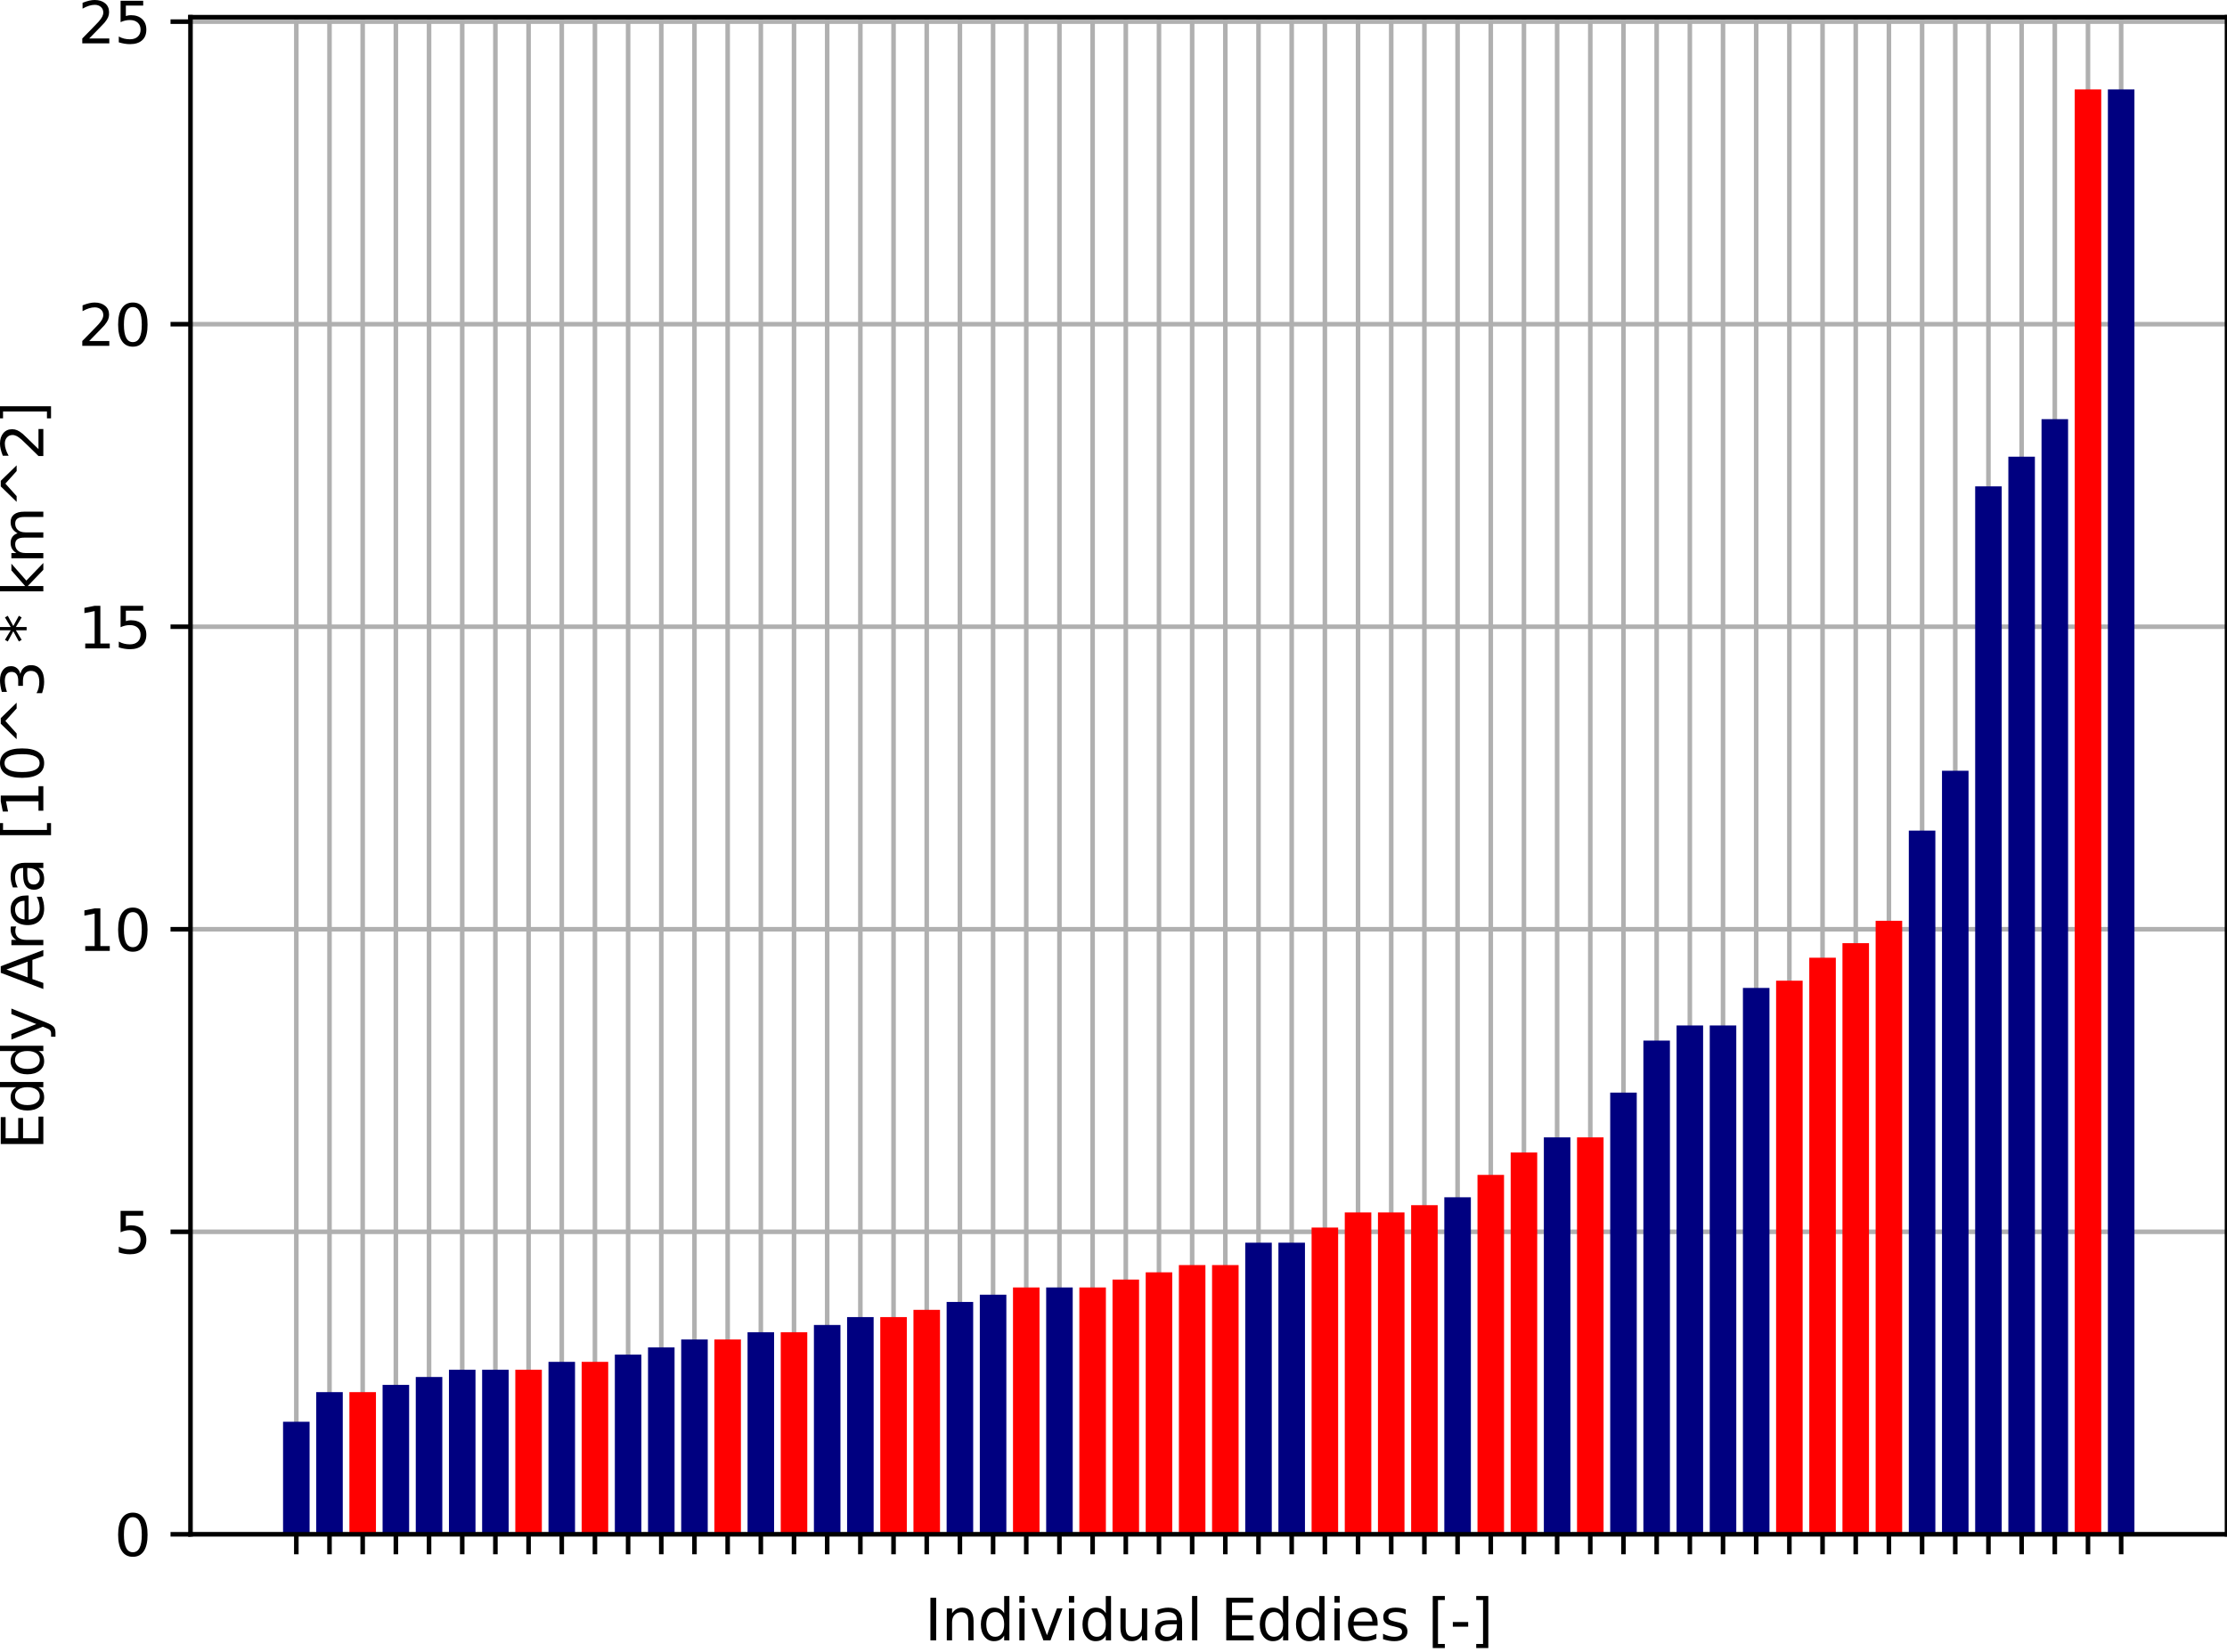 <?xml version="1.0" encoding="utf-8" standalone="no"?>
<!DOCTYPE svg PUBLIC "-//W3C//DTD SVG 1.1//EN"
  "http://www.w3.org/Graphics/SVG/1.1/DTD/svg11.dtd">
<svg xmlns:xlink="http://www.w3.org/1999/xlink" width="390.523pt" height="289.804pt" viewBox="0 0 390.523 289.804" xmlns="http://www.w3.org/2000/svg" version="1.1">
 <defs>
  <style type="text/css">*{stroke-linejoin: round; stroke-linecap: butt}</style>
 </defs>
 <g id="figure_1">
  <g id="patch_1">
   <path d="M 0 289.804 
L 390.523 289.804 
L 390.523 -0 
L 0 -0 
z
" style="fill: #ffffff"/>
  </g>
  <g id="axes_1">
   <g id="patch_2">
    <path d="M 33.403 269.126 
L 390.523 269.126 
L 390.523 3.014 
L 33.403 3.014 
z
" style="fill: #ffffff"/>
   </g>
   <g id="matplotlib.axis_1">
    <g id="xtick_1">
     <g id="line2d_1">
      <path d="M 51.963 269.126 
L 51.963 3.014 
" clip-path="url(#pcaeb1712da)" style="fill: none; stroke: #b0b0b0; stroke-width: 0.8; stroke-linecap: square"/>
     </g>
     <g id="line2d_2">
      <defs>
       <path id="m40a98b0d12" d="M 0 0 
L 0 3.5 
" style="stroke: #000000; stroke-width: 0.8"/>
      </defs>
      <g>
       <use xlink:href="#m40a98b0d12" x="51.963" y="269.126" style="stroke: #000000; stroke-width: 0.8"/>
      </g>
     </g>
    </g>
    <g id="xtick_2">
     <g id="line2d_3">
      <path d="M 57.781 269.126 
L 57.781 3.014 
" clip-path="url(#pcaeb1712da)" style="fill: none; stroke: #b0b0b0; stroke-width: 0.8; stroke-linecap: square"/>
     </g>
     <g id="line2d_4">
      <g>
       <use xlink:href="#m40a98b0d12" x="57.781" y="269.126" style="stroke: #000000; stroke-width: 0.8"/>
      </g>
     </g>
    </g>
    <g id="xtick_3">
     <g id="line2d_5">
      <path d="M 63.599 269.126 
L 63.599 3.014 
" clip-path="url(#pcaeb1712da)" style="fill: none; stroke: #b0b0b0; stroke-width: 0.8; stroke-linecap: square"/>
     </g>
     <g id="line2d_6">
      <g>
       <use xlink:href="#m40a98b0d12" x="63.599" y="269.126" style="stroke: #000000; stroke-width: 0.8"/>
      </g>
     </g>
    </g>
    <g id="xtick_4">
     <g id="line2d_7">
      <path d="M 69.418 269.126 
L 69.418 3.014 
" clip-path="url(#pcaeb1712da)" style="fill: none; stroke: #b0b0b0; stroke-width: 0.8; stroke-linecap: square"/>
     </g>
     <g id="line2d_8">
      <g>
       <use xlink:href="#m40a98b0d12" x="69.418" y="269.126" style="stroke: #000000; stroke-width: 0.8"/>
      </g>
     </g>
    </g>
    <g id="xtick_5">
     <g id="line2d_9">
      <path d="M 75.236 269.126 
L 75.236 3.014 
" clip-path="url(#pcaeb1712da)" style="fill: none; stroke: #b0b0b0; stroke-width: 0.8; stroke-linecap: square"/>
     </g>
     <g id="line2d_10">
      <g>
       <use xlink:href="#m40a98b0d12" x="75.236" y="269.126" style="stroke: #000000; stroke-width: 0.8"/>
      </g>
     </g>
    </g>
    <g id="xtick_6">
     <g id="line2d_11">
      <path d="M 81.054 269.126 
L 81.054 3.014 
" clip-path="url(#pcaeb1712da)" style="fill: none; stroke: #b0b0b0; stroke-width: 0.8; stroke-linecap: square"/>
     </g>
     <g id="line2d_12">
      <g>
       <use xlink:href="#m40a98b0d12" x="81.054" y="269.126" style="stroke: #000000; stroke-width: 0.8"/>
      </g>
     </g>
    </g>
    <g id="xtick_7">
     <g id="line2d_13">
      <path d="M 86.872 269.126 
L 86.872 3.014 
" clip-path="url(#pcaeb1712da)" style="fill: none; stroke: #b0b0b0; stroke-width: 0.8; stroke-linecap: square"/>
     </g>
     <g id="line2d_14">
      <g>
       <use xlink:href="#m40a98b0d12" x="86.872" y="269.126" style="stroke: #000000; stroke-width: 0.8"/>
      </g>
     </g>
    </g>
    <g id="xtick_8">
     <g id="line2d_15">
      <path d="M 92.69 269.126 
L 92.69 3.014 
" clip-path="url(#pcaeb1712da)" style="fill: none; stroke: #b0b0b0; stroke-width: 0.8; stroke-linecap: square"/>
     </g>
     <g id="line2d_16">
      <g>
       <use xlink:href="#m40a98b0d12" x="92.69" y="269.126" style="stroke: #000000; stroke-width: 0.8"/>
      </g>
     </g>
    </g>
    <g id="xtick_9">
     <g id="line2d_17">
      <path d="M 98.509 269.126 
L 98.509 3.014 
" clip-path="url(#pcaeb1712da)" style="fill: none; stroke: #b0b0b0; stroke-width: 0.8; stroke-linecap: square"/>
     </g>
     <g id="line2d_18">
      <g>
       <use xlink:href="#m40a98b0d12" x="98.509" y="269.126" style="stroke: #000000; stroke-width: 0.8"/>
      </g>
     </g>
    </g>
    <g id="xtick_10">
     <g id="line2d_19">
      <path d="M 104.327 269.126 
L 104.327 3.014 
" clip-path="url(#pcaeb1712da)" style="fill: none; stroke: #b0b0b0; stroke-width: 0.8; stroke-linecap: square"/>
     </g>
     <g id="line2d_20">
      <g>
       <use xlink:href="#m40a98b0d12" x="104.327" y="269.126" style="stroke: #000000; stroke-width: 0.8"/>
      </g>
     </g>
    </g>
    <g id="xtick_11">
     <g id="line2d_21">
      <path d="M 110.145 269.126 
L 110.145 3.014 
" clip-path="url(#pcaeb1712da)" style="fill: none; stroke: #b0b0b0; stroke-width: 0.8; stroke-linecap: square"/>
     </g>
     <g id="line2d_22">
      <g>
       <use xlink:href="#m40a98b0d12" x="110.145" y="269.126" style="stroke: #000000; stroke-width: 0.8"/>
      </g>
     </g>
    </g>
    <g id="xtick_12">
     <g id="line2d_23">
      <path d="M 115.963 269.126 
L 115.963 3.014 
" clip-path="url(#pcaeb1712da)" style="fill: none; stroke: #b0b0b0; stroke-width: 0.8; stroke-linecap: square"/>
     </g>
     <g id="line2d_24">
      <g>
       <use xlink:href="#m40a98b0d12" x="115.963" y="269.126" style="stroke: #000000; stroke-width: 0.8"/>
      </g>
     </g>
    </g>
    <g id="xtick_13">
     <g id="line2d_25">
      <path d="M 121.781 269.126 
L 121.781 3.014 
" clip-path="url(#pcaeb1712da)" style="fill: none; stroke: #b0b0b0; stroke-width: 0.8; stroke-linecap: square"/>
     </g>
     <g id="line2d_26">
      <g>
       <use xlink:href="#m40a98b0d12" x="121.781" y="269.126" style="stroke: #000000; stroke-width: 0.8"/>
      </g>
     </g>
    </g>
    <g id="xtick_14">
     <g id="line2d_27">
      <path d="M 127.599 269.126 
L 127.599 3.014 
" clip-path="url(#pcaeb1712da)" style="fill: none; stroke: #b0b0b0; stroke-width: 0.8; stroke-linecap: square"/>
     </g>
     <g id="line2d_28">
      <g>
       <use xlink:href="#m40a98b0d12" x="127.599" y="269.126" style="stroke: #000000; stroke-width: 0.8"/>
      </g>
     </g>
    </g>
    <g id="xtick_15">
     <g id="line2d_29">
      <path d="M 133.418 269.126 
L 133.418 3.014 
" clip-path="url(#pcaeb1712da)" style="fill: none; stroke: #b0b0b0; stroke-width: 0.8; stroke-linecap: square"/>
     </g>
     <g id="line2d_30">
      <g>
       <use xlink:href="#m40a98b0d12" x="133.418" y="269.126" style="stroke: #000000; stroke-width: 0.8"/>
      </g>
     </g>
    </g>
    <g id="xtick_16">
     <g id="line2d_31">
      <path d="M 139.236 269.126 
L 139.236 3.014 
" clip-path="url(#pcaeb1712da)" style="fill: none; stroke: #b0b0b0; stroke-width: 0.8; stroke-linecap: square"/>
     </g>
     <g id="line2d_32">
      <g>
       <use xlink:href="#m40a98b0d12" x="139.236" y="269.126" style="stroke: #000000; stroke-width: 0.8"/>
      </g>
     </g>
    </g>
    <g id="xtick_17">
     <g id="line2d_33">
      <path d="M 145.054 269.126 
L 145.054 3.014 
" clip-path="url(#pcaeb1712da)" style="fill: none; stroke: #b0b0b0; stroke-width: 0.8; stroke-linecap: square"/>
     </g>
     <g id="line2d_34">
      <g>
       <use xlink:href="#m40a98b0d12" x="145.054" y="269.126" style="stroke: #000000; stroke-width: 0.8"/>
      </g>
     </g>
    </g>
    <g id="xtick_18">
     <g id="line2d_35">
      <path d="M 150.872 269.126 
L 150.872 3.014 
" clip-path="url(#pcaeb1712da)" style="fill: none; stroke: #b0b0b0; stroke-width: 0.8; stroke-linecap: square"/>
     </g>
     <g id="line2d_36">
      <g>
       <use xlink:href="#m40a98b0d12" x="150.872" y="269.126" style="stroke: #000000; stroke-width: 0.8"/>
      </g>
     </g>
    </g>
    <g id="xtick_19">
     <g id="line2d_37">
      <path d="M 156.69 269.126 
L 156.69 3.014 
" clip-path="url(#pcaeb1712da)" style="fill: none; stroke: #b0b0b0; stroke-width: 0.8; stroke-linecap: square"/>
     </g>
     <g id="line2d_38">
      <g>
       <use xlink:href="#m40a98b0d12" x="156.69" y="269.126" style="stroke: #000000; stroke-width: 0.8"/>
      </g>
     </g>
    </g>
    <g id="xtick_20">
     <g id="line2d_39">
      <path d="M 162.509 269.126 
L 162.509 3.014 
" clip-path="url(#pcaeb1712da)" style="fill: none; stroke: #b0b0b0; stroke-width: 0.8; stroke-linecap: square"/>
     </g>
     <g id="line2d_40">
      <g>
       <use xlink:href="#m40a98b0d12" x="162.509" y="269.126" style="stroke: #000000; stroke-width: 0.8"/>
      </g>
     </g>
    </g>
    <g id="xtick_21">
     <g id="line2d_41">
      <path d="M 168.327 269.126 
L 168.327 3.014 
" clip-path="url(#pcaeb1712da)" style="fill: none; stroke: #b0b0b0; stroke-width: 0.8; stroke-linecap: square"/>
     </g>
     <g id="line2d_42">
      <g>
       <use xlink:href="#m40a98b0d12" x="168.327" y="269.126" style="stroke: #000000; stroke-width: 0.8"/>
      </g>
     </g>
    </g>
    <g id="xtick_22">
     <g id="line2d_43">
      <path d="M 174.145 269.126 
L 174.145 3.014 
" clip-path="url(#pcaeb1712da)" style="fill: none; stroke: #b0b0b0; stroke-width: 0.8; stroke-linecap: square"/>
     </g>
     <g id="line2d_44">
      <g>
       <use xlink:href="#m40a98b0d12" x="174.145" y="269.126" style="stroke: #000000; stroke-width: 0.8"/>
      </g>
     </g>
    </g>
    <g id="xtick_23">
     <g id="line2d_45">
      <path d="M 179.963 269.126 
L 179.963 3.014 
" clip-path="url(#pcaeb1712da)" style="fill: none; stroke: #b0b0b0; stroke-width: 0.8; stroke-linecap: square"/>
     </g>
     <g id="line2d_46">
      <g>
       <use xlink:href="#m40a98b0d12" x="179.963" y="269.126" style="stroke: #000000; stroke-width: 0.8"/>
      </g>
     </g>
    </g>
    <g id="xtick_24">
     <g id="line2d_47">
      <path d="M 185.781 269.126 
L 185.781 3.014 
" clip-path="url(#pcaeb1712da)" style="fill: none; stroke: #b0b0b0; stroke-width: 0.8; stroke-linecap: square"/>
     </g>
     <g id="line2d_48">
      <g>
       <use xlink:href="#m40a98b0d12" x="185.781" y="269.126" style="stroke: #000000; stroke-width: 0.8"/>
      </g>
     </g>
    </g>
    <g id="xtick_25">
     <g id="line2d_49">
      <path d="M 191.599 269.126 
L 191.599 3.014 
" clip-path="url(#pcaeb1712da)" style="fill: none; stroke: #b0b0b0; stroke-width: 0.8; stroke-linecap: square"/>
     </g>
     <g id="line2d_50">
      <g>
       <use xlink:href="#m40a98b0d12" x="191.599" y="269.126" style="stroke: #000000; stroke-width: 0.8"/>
      </g>
     </g>
    </g>
    <g id="xtick_26">
     <g id="line2d_51">
      <path d="M 197.418 269.126 
L 197.418 3.014 
" clip-path="url(#pcaeb1712da)" style="fill: none; stroke: #b0b0b0; stroke-width: 0.8; stroke-linecap: square"/>
     </g>
     <g id="line2d_52">
      <g>
       <use xlink:href="#m40a98b0d12" x="197.418" y="269.126" style="stroke: #000000; stroke-width: 0.8"/>
      </g>
     </g>
    </g>
    <g id="xtick_27">
     <g id="line2d_53">
      <path d="M 203.236 269.126 
L 203.236 3.014 
" clip-path="url(#pcaeb1712da)" style="fill: none; stroke: #b0b0b0; stroke-width: 0.8; stroke-linecap: square"/>
     </g>
     <g id="line2d_54">
      <g>
       <use xlink:href="#m40a98b0d12" x="203.236" y="269.126" style="stroke: #000000; stroke-width: 0.8"/>
      </g>
     </g>
    </g>
    <g id="xtick_28">
     <g id="line2d_55">
      <path d="M 209.054 269.126 
L 209.054 3.014 
" clip-path="url(#pcaeb1712da)" style="fill: none; stroke: #b0b0b0; stroke-width: 0.8; stroke-linecap: square"/>
     </g>
     <g id="line2d_56">
      <g>
       <use xlink:href="#m40a98b0d12" x="209.054" y="269.126" style="stroke: #000000; stroke-width: 0.8"/>
      </g>
     </g>
    </g>
    <g id="xtick_29">
     <g id="line2d_57">
      <path d="M 214.872 269.126 
L 214.872 3.014 
" clip-path="url(#pcaeb1712da)" style="fill: none; stroke: #b0b0b0; stroke-width: 0.8; stroke-linecap: square"/>
     </g>
     <g id="line2d_58">
      <g>
       <use xlink:href="#m40a98b0d12" x="214.872" y="269.126" style="stroke: #000000; stroke-width: 0.8"/>
      </g>
     </g>
    </g>
    <g id="xtick_30">
     <g id="line2d_59">
      <path d="M 220.69 269.126 
L 220.69 3.014 
" clip-path="url(#pcaeb1712da)" style="fill: none; stroke: #b0b0b0; stroke-width: 0.8; stroke-linecap: square"/>
     </g>
     <g id="line2d_60">
      <g>
       <use xlink:href="#m40a98b0d12" x="220.69" y="269.126" style="stroke: #000000; stroke-width: 0.8"/>
      </g>
     </g>
    </g>
    <g id="xtick_31">
     <g id="line2d_61">
      <path d="M 226.509 269.126 
L 226.509 3.014 
" clip-path="url(#pcaeb1712da)" style="fill: none; stroke: #b0b0b0; stroke-width: 0.8; stroke-linecap: square"/>
     </g>
     <g id="line2d_62">
      <g>
       <use xlink:href="#m40a98b0d12" x="226.509" y="269.126" style="stroke: #000000; stroke-width: 0.8"/>
      </g>
     </g>
    </g>
    <g id="xtick_32">
     <g id="line2d_63">
      <path d="M 232.327 269.126 
L 232.327 3.014 
" clip-path="url(#pcaeb1712da)" style="fill: none; stroke: #b0b0b0; stroke-width: 0.8; stroke-linecap: square"/>
     </g>
     <g id="line2d_64">
      <g>
       <use xlink:href="#m40a98b0d12" x="232.327" y="269.126" style="stroke: #000000; stroke-width: 0.8"/>
      </g>
     </g>
    </g>
    <g id="xtick_33">
     <g id="line2d_65">
      <path d="M 238.145 269.126 
L 238.145 3.014 
" clip-path="url(#pcaeb1712da)" style="fill: none; stroke: #b0b0b0; stroke-width: 0.8; stroke-linecap: square"/>
     </g>
     <g id="line2d_66">
      <g>
       <use xlink:href="#m40a98b0d12" x="238.145" y="269.126" style="stroke: #000000; stroke-width: 0.8"/>
      </g>
     </g>
    </g>
    <g id="xtick_34">
     <g id="line2d_67">
      <path d="M 243.963 269.126 
L 243.963 3.014 
" clip-path="url(#pcaeb1712da)" style="fill: none; stroke: #b0b0b0; stroke-width: 0.8; stroke-linecap: square"/>
     </g>
     <g id="line2d_68">
      <g>
       <use xlink:href="#m40a98b0d12" x="243.963" y="269.126" style="stroke: #000000; stroke-width: 0.8"/>
      </g>
     </g>
    </g>
    <g id="xtick_35">
     <g id="line2d_69">
      <path d="M 249.781 269.126 
L 249.781 3.014 
" clip-path="url(#pcaeb1712da)" style="fill: none; stroke: #b0b0b0; stroke-width: 0.8; stroke-linecap: square"/>
     </g>
     <g id="line2d_70">
      <g>
       <use xlink:href="#m40a98b0d12" x="249.781" y="269.126" style="stroke: #000000; stroke-width: 0.8"/>
      </g>
     </g>
    </g>
    <g id="xtick_36">
     <g id="line2d_71">
      <path d="M 255.599 269.126 
L 255.599 3.014 
" clip-path="url(#pcaeb1712da)" style="fill: none; stroke: #b0b0b0; stroke-width: 0.8; stroke-linecap: square"/>
     </g>
     <g id="line2d_72">
      <g>
       <use xlink:href="#m40a98b0d12" x="255.599" y="269.126" style="stroke: #000000; stroke-width: 0.8"/>
      </g>
     </g>
    </g>
    <g id="xtick_37">
     <g id="line2d_73">
      <path d="M 261.418 269.126 
L 261.418 3.014 
" clip-path="url(#pcaeb1712da)" style="fill: none; stroke: #b0b0b0; stroke-width: 0.8; stroke-linecap: square"/>
     </g>
     <g id="line2d_74">
      <g>
       <use xlink:href="#m40a98b0d12" x="261.418" y="269.126" style="stroke: #000000; stroke-width: 0.8"/>
      </g>
     </g>
    </g>
    <g id="xtick_38">
     <g id="line2d_75">
      <path d="M 267.236 269.126 
L 267.236 3.014 
" clip-path="url(#pcaeb1712da)" style="fill: none; stroke: #b0b0b0; stroke-width: 0.8; stroke-linecap: square"/>
     </g>
     <g id="line2d_76">
      <g>
       <use xlink:href="#m40a98b0d12" x="267.236" y="269.126" style="stroke: #000000; stroke-width: 0.8"/>
      </g>
     </g>
    </g>
    <g id="xtick_39">
     <g id="line2d_77">
      <path d="M 273.054 269.126 
L 273.054 3.014 
" clip-path="url(#pcaeb1712da)" style="fill: none; stroke: #b0b0b0; stroke-width: 0.8; stroke-linecap: square"/>
     </g>
     <g id="line2d_78">
      <g>
       <use xlink:href="#m40a98b0d12" x="273.054" y="269.126" style="stroke: #000000; stroke-width: 0.8"/>
      </g>
     </g>
    </g>
    <g id="xtick_40">
     <g id="line2d_79">
      <path d="M 278.872 269.126 
L 278.872 3.014 
" clip-path="url(#pcaeb1712da)" style="fill: none; stroke: #b0b0b0; stroke-width: 0.8; stroke-linecap: square"/>
     </g>
     <g id="line2d_80">
      <g>
       <use xlink:href="#m40a98b0d12" x="278.872" y="269.126" style="stroke: #000000; stroke-width: 0.8"/>
      </g>
     </g>
    </g>
    <g id="xtick_41">
     <g id="line2d_81">
      <path d="M 284.69 269.126 
L 284.69 3.014 
" clip-path="url(#pcaeb1712da)" style="fill: none; stroke: #b0b0b0; stroke-width: 0.8; stroke-linecap: square"/>
     </g>
     <g id="line2d_82">
      <g>
       <use xlink:href="#m40a98b0d12" x="284.69" y="269.126" style="stroke: #000000; stroke-width: 0.8"/>
      </g>
     </g>
    </g>
    <g id="xtick_42">
     <g id="line2d_83">
      <path d="M 290.509 269.126 
L 290.509 3.014 
" clip-path="url(#pcaeb1712da)" style="fill: none; stroke: #b0b0b0; stroke-width: 0.8; stroke-linecap: square"/>
     </g>
     <g id="line2d_84">
      <g>
       <use xlink:href="#m40a98b0d12" x="290.509" y="269.126" style="stroke: #000000; stroke-width: 0.8"/>
      </g>
     </g>
    </g>
    <g id="xtick_43">
     <g id="line2d_85">
      <path d="M 296.327 269.126 
L 296.327 3.014 
" clip-path="url(#pcaeb1712da)" style="fill: none; stroke: #b0b0b0; stroke-width: 0.8; stroke-linecap: square"/>
     </g>
     <g id="line2d_86">
      <g>
       <use xlink:href="#m40a98b0d12" x="296.327" y="269.126" style="stroke: #000000; stroke-width: 0.8"/>
      </g>
     </g>
    </g>
    <g id="xtick_44">
     <g id="line2d_87">
      <path d="M 302.145 269.126 
L 302.145 3.014 
" clip-path="url(#pcaeb1712da)" style="fill: none; stroke: #b0b0b0; stroke-width: 0.8; stroke-linecap: square"/>
     </g>
     <g id="line2d_88">
      <g>
       <use xlink:href="#m40a98b0d12" x="302.145" y="269.126" style="stroke: #000000; stroke-width: 0.8"/>
      </g>
     </g>
    </g>
    <g id="xtick_45">
     <g id="line2d_89">
      <path d="M 307.963 269.126 
L 307.963 3.014 
" clip-path="url(#pcaeb1712da)" style="fill: none; stroke: #b0b0b0; stroke-width: 0.8; stroke-linecap: square"/>
     </g>
     <g id="line2d_90">
      <g>
       <use xlink:href="#m40a98b0d12" x="307.963" y="269.126" style="stroke: #000000; stroke-width: 0.8"/>
      </g>
     </g>
    </g>
    <g id="xtick_46">
     <g id="line2d_91">
      <path d="M 313.781 269.126 
L 313.781 3.014 
" clip-path="url(#pcaeb1712da)" style="fill: none; stroke: #b0b0b0; stroke-width: 0.8; stroke-linecap: square"/>
     </g>
     <g id="line2d_92">
      <g>
       <use xlink:href="#m40a98b0d12" x="313.781" y="269.126" style="stroke: #000000; stroke-width: 0.8"/>
      </g>
     </g>
    </g>
    <g id="xtick_47">
     <g id="line2d_93">
      <path d="M 319.599 269.126 
L 319.599 3.014 
" clip-path="url(#pcaeb1712da)" style="fill: none; stroke: #b0b0b0; stroke-width: 0.8; stroke-linecap: square"/>
     </g>
     <g id="line2d_94">
      <g>
       <use xlink:href="#m40a98b0d12" x="319.599" y="269.126" style="stroke: #000000; stroke-width: 0.8"/>
      </g>
     </g>
    </g>
    <g id="xtick_48">
     <g id="line2d_95">
      <path d="M 325.418 269.126 
L 325.418 3.014 
" clip-path="url(#pcaeb1712da)" style="fill: none; stroke: #b0b0b0; stroke-width: 0.8; stroke-linecap: square"/>
     </g>
     <g id="line2d_96">
      <g>
       <use xlink:href="#m40a98b0d12" x="325.418" y="269.126" style="stroke: #000000; stroke-width: 0.8"/>
      </g>
     </g>
    </g>
    <g id="xtick_49">
     <g id="line2d_97">
      <path d="M 331.236 269.126 
L 331.236 3.014 
" clip-path="url(#pcaeb1712da)" style="fill: none; stroke: #b0b0b0; stroke-width: 0.8; stroke-linecap: square"/>
     </g>
     <g id="line2d_98">
      <g>
       <use xlink:href="#m40a98b0d12" x="331.236" y="269.126" style="stroke: #000000; stroke-width: 0.8"/>
      </g>
     </g>
    </g>
    <g id="xtick_50">
     <g id="line2d_99">
      <path d="M 337.054 269.126 
L 337.054 3.014 
" clip-path="url(#pcaeb1712da)" style="fill: none; stroke: #b0b0b0; stroke-width: 0.8; stroke-linecap: square"/>
     </g>
     <g id="line2d_100">
      <g>
       <use xlink:href="#m40a98b0d12" x="337.054" y="269.126" style="stroke: #000000; stroke-width: 0.8"/>
      </g>
     </g>
    </g>
    <g id="xtick_51">
     <g id="line2d_101">
      <path d="M 342.872 269.126 
L 342.872 3.014 
" clip-path="url(#pcaeb1712da)" style="fill: none; stroke: #b0b0b0; stroke-width: 0.8; stroke-linecap: square"/>
     </g>
     <g id="line2d_102">
      <g>
       <use xlink:href="#m40a98b0d12" x="342.872" y="269.126" style="stroke: #000000; stroke-width: 0.8"/>
      </g>
     </g>
    </g>
    <g id="xtick_52">
     <g id="line2d_103">
      <path d="M 348.69 269.126 
L 348.69 3.014 
" clip-path="url(#pcaeb1712da)" style="fill: none; stroke: #b0b0b0; stroke-width: 0.8; stroke-linecap: square"/>
     </g>
     <g id="line2d_104">
      <g>
       <use xlink:href="#m40a98b0d12" x="348.69" y="269.126" style="stroke: #000000; stroke-width: 0.8"/>
      </g>
     </g>
    </g>
    <g id="xtick_53">
     <g id="line2d_105">
      <path d="M 354.509 269.126 
L 354.509 3.014 
" clip-path="url(#pcaeb1712da)" style="fill: none; stroke: #b0b0b0; stroke-width: 0.8; stroke-linecap: square"/>
     </g>
     <g id="line2d_106">
      <g>
       <use xlink:href="#m40a98b0d12" x="354.509" y="269.126" style="stroke: #000000; stroke-width: 0.8"/>
      </g>
     </g>
    </g>
    <g id="xtick_54">
     <g id="line2d_107">
      <path d="M 360.327 269.126 
L 360.327 3.014 
" clip-path="url(#pcaeb1712da)" style="fill: none; stroke: #b0b0b0; stroke-width: 0.8; stroke-linecap: square"/>
     </g>
     <g id="line2d_108">
      <g>
       <use xlink:href="#m40a98b0d12" x="360.327" y="269.126" style="stroke: #000000; stroke-width: 0.8"/>
      </g>
     </g>
    </g>
    <g id="xtick_55">
     <g id="line2d_109">
      <path d="M 366.145 269.126 
L 366.145 3.014 
" clip-path="url(#pcaeb1712da)" style="fill: none; stroke: #b0b0b0; stroke-width: 0.8; stroke-linecap: square"/>
     </g>
     <g id="line2d_110">
      <g>
       <use xlink:href="#m40a98b0d12" x="366.145" y="269.126" style="stroke: #000000; stroke-width: 0.8"/>
      </g>
     </g>
    </g>
    <g id="xtick_56">
     <g id="line2d_111">
      <path d="M 371.963 269.126 
L 371.963 3.014 
" clip-path="url(#pcaeb1712da)" style="fill: none; stroke: #b0b0b0; stroke-width: 0.8; stroke-linecap: square"/>
     </g>
     <g id="line2d_112">
      <g>
       <use xlink:href="#m40a98b0d12" x="371.963" y="269.126" style="stroke: #000000; stroke-width: 0.8"/>
      </g>
     </g>
    </g>
    <g id="text_1">
     <!-- Individual Eddies [-] -->
     <g transform="translate(162.15 287.724)scale(0.1 -0.1)">
      <defs>
       <path id="DejaVuSans-49" d="M 628 4666 
L 1259 4666 
L 1259 0 
L 628 0 
L 628 4666 
z
" transform="scale(0.016)"/>
       <path id="DejaVuSans-6e" d="M 3513 2113 
L 3513 0 
L 2938 0 
L 2938 2094 
Q 2938 2591 2744 2837 
Q 2550 3084 2163 3084 
Q 1697 3084 1428 2787 
Q 1159 2491 1159 1978 
L 1159 0 
L 581 0 
L 581 3500 
L 1159 3500 
L 1159 2956 
Q 1366 3272 1645 3428 
Q 1925 3584 2291 3584 
Q 2894 3584 3203 3211 
Q 3513 2838 3513 2113 
z
" transform="scale(0.016)"/>
       <path id="DejaVuSans-64" d="M 2906 2969 
L 2906 4863 
L 3481 4863 
L 3481 0 
L 2906 0 
L 2906 525 
Q 2725 213 2448 61 
Q 2172 -91 1784 -91 
Q 1150 -91 751 415 
Q 353 922 353 1747 
Q 353 2572 751 3078 
Q 1150 3584 1784 3584 
Q 2172 3584 2448 3432 
Q 2725 3281 2906 2969 
z
M 947 1747 
Q 947 1113 1208 752 
Q 1469 391 1925 391 
Q 2381 391 2643 752 
Q 2906 1113 2906 1747 
Q 2906 2381 2643 2742 
Q 2381 3103 1925 3103 
Q 1469 3103 1208 2742 
Q 947 2381 947 1747 
z
" transform="scale(0.016)"/>
       <path id="DejaVuSans-69" d="M 603 3500 
L 1178 3500 
L 1178 0 
L 603 0 
L 603 3500 
z
M 603 4863 
L 1178 4863 
L 1178 4134 
L 603 4134 
L 603 4863 
z
" transform="scale(0.016)"/>
       <path id="DejaVuSans-76" d="M 191 3500 
L 800 3500 
L 1894 563 
L 2988 3500 
L 3597 3500 
L 2284 0 
L 1503 0 
L 191 3500 
z
" transform="scale(0.016)"/>
       <path id="DejaVuSans-75" d="M 544 1381 
L 544 3500 
L 1119 3500 
L 1119 1403 
Q 1119 906 1312 657 
Q 1506 409 1894 409 
Q 2359 409 2629 706 
Q 2900 1003 2900 1516 
L 2900 3500 
L 3475 3500 
L 3475 0 
L 2900 0 
L 2900 538 
Q 2691 219 2414 64 
Q 2138 -91 1772 -91 
Q 1169 -91 856 284 
Q 544 659 544 1381 
z
M 1991 3584 
L 1991 3584 
z
" transform="scale(0.016)"/>
       <path id="DejaVuSans-61" d="M 2194 1759 
Q 1497 1759 1228 1600 
Q 959 1441 959 1056 
Q 959 750 1161 570 
Q 1363 391 1709 391 
Q 2188 391 2477 730 
Q 2766 1069 2766 1631 
L 2766 1759 
L 2194 1759 
z
M 3341 1997 
L 3341 0 
L 2766 0 
L 2766 531 
Q 2569 213 2275 61 
Q 1981 -91 1556 -91 
Q 1019 -91 701 211 
Q 384 513 384 1019 
Q 384 1609 779 1909 
Q 1175 2209 1959 2209 
L 2766 2209 
L 2766 2266 
Q 2766 2663 2505 2880 
Q 2244 3097 1772 3097 
Q 1472 3097 1187 3025 
Q 903 2953 641 2809 
L 641 3341 
Q 956 3463 1253 3523 
Q 1550 3584 1831 3584 
Q 2591 3584 2966 3190 
Q 3341 2797 3341 1997 
z
" transform="scale(0.016)"/>
       <path id="DejaVuSans-6c" d="M 603 4863 
L 1178 4863 
L 1178 0 
L 603 0 
L 603 4863 
z
" transform="scale(0.016)"/>
       <path id="DejaVuSans-20" transform="scale(0.016)"/>
       <path id="DejaVuSans-45" d="M 628 4666 
L 3578 4666 
L 3578 4134 
L 1259 4134 
L 1259 2753 
L 3481 2753 
L 3481 2222 
L 1259 2222 
L 1259 531 
L 3634 531 
L 3634 0 
L 628 0 
L 628 4666 
z
" transform="scale(0.016)"/>
       <path id="DejaVuSans-65" d="M 3597 1894 
L 3597 1613 
L 953 1613 
Q 991 1019 1311 708 
Q 1631 397 2203 397 
Q 2534 397 2845 478 
Q 3156 559 3463 722 
L 3463 178 
Q 3153 47 2828 -22 
Q 2503 -91 2169 -91 
Q 1331 -91 842 396 
Q 353 884 353 1716 
Q 353 2575 817 3079 
Q 1281 3584 2069 3584 
Q 2775 3584 3186 3129 
Q 3597 2675 3597 1894 
z
M 3022 2063 
Q 3016 2534 2758 2815 
Q 2500 3097 2075 3097 
Q 1594 3097 1305 2825 
Q 1016 2553 972 2059 
L 3022 2063 
z
" transform="scale(0.016)"/>
       <path id="DejaVuSans-73" d="M 2834 3397 
L 2834 2853 
Q 2591 2978 2328 3040 
Q 2066 3103 1784 3103 
Q 1356 3103 1142 2972 
Q 928 2841 928 2578 
Q 928 2378 1081 2264 
Q 1234 2150 1697 2047 
L 1894 2003 
Q 2506 1872 2764 1633 
Q 3022 1394 3022 966 
Q 3022 478 2636 193 
Q 2250 -91 1575 -91 
Q 1294 -91 989 -36 
Q 684 19 347 128 
L 347 722 
Q 666 556 975 473 
Q 1284 391 1588 391 
Q 1994 391 2212 530 
Q 2431 669 2431 922 
Q 2431 1156 2273 1281 
Q 2116 1406 1581 1522 
L 1381 1569 
Q 847 1681 609 1914 
Q 372 2147 372 2553 
Q 372 3047 722 3315 
Q 1072 3584 1716 3584 
Q 2034 3584 2315 3537 
Q 2597 3491 2834 3397 
z
" transform="scale(0.016)"/>
       <path id="DejaVuSans-5b" d="M 550 4863 
L 1875 4863 
L 1875 4416 
L 1125 4416 
L 1125 -397 
L 1875 -397 
L 1875 -844 
L 550 -844 
L 550 4863 
z
" transform="scale(0.016)"/>
       <path id="DejaVuSans-2d" d="M 313 2009 
L 1997 2009 
L 1997 1497 
L 313 1497 
L 313 2009 
z
" transform="scale(0.016)"/>
       <path id="DejaVuSans-5d" d="M 1947 4863 
L 1947 -844 
L 622 -844 
L 622 -397 
L 1369 -397 
L 1369 4416 
L 622 4416 
L 622 4863 
L 1947 4863 
z
" transform="scale(0.016)"/>
      </defs>
      <use xlink:href="#DejaVuSans-49"/>
      <use xlink:href="#DejaVuSans-6e" x="29.492"/>
      <use xlink:href="#DejaVuSans-64" x="92.871"/>
      <use xlink:href="#DejaVuSans-69" x="156.348"/>
      <use xlink:href="#DejaVuSans-76" x="184.131"/>
      <use xlink:href="#DejaVuSans-69" x="243.311"/>
      <use xlink:href="#DejaVuSans-64" x="271.094"/>
      <use xlink:href="#DejaVuSans-75" x="334.57"/>
      <use xlink:href="#DejaVuSans-61" x="397.949"/>
      <use xlink:href="#DejaVuSans-6c" x="459.229"/>
      <use xlink:href="#DejaVuSans-20" x="487.012"/>
      <use xlink:href="#DejaVuSans-45" x="518.799"/>
      <use xlink:href="#DejaVuSans-64" x="581.982"/>
      <use xlink:href="#DejaVuSans-64" x="645.459"/>
      <use xlink:href="#DejaVuSans-69" x="708.936"/>
      <use xlink:href="#DejaVuSans-65" x="736.719"/>
      <use xlink:href="#DejaVuSans-73" x="798.242"/>
      <use xlink:href="#DejaVuSans-20" x="850.342"/>
      <use xlink:href="#DejaVuSans-5b" x="882.129"/>
      <use xlink:href="#DejaVuSans-2d" x="921.143"/>
      <use xlink:href="#DejaVuSans-5d" x="957.227"/>
     </g>
    </g>
   </g>
   <g id="matplotlib.axis_2">
    <g id="ytick_1">
     <g id="line2d_113">
      <path d="M 33.403 269.126 
L 390.523 269.126 
" clip-path="url(#pcaeb1712da)" style="fill: none; stroke: #b0b0b0; stroke-width: 0.8; stroke-linecap: square"/>
     </g>
     <g id="line2d_114">
      <defs>
       <path id="m96d72d3c7a" d="M 0 0 
L -3.5 0 
" style="stroke: #000000; stroke-width: 0.8"/>
      </defs>
      <g>
       <use xlink:href="#m96d72d3c7a" x="33.403" y="269.126" style="stroke: #000000; stroke-width: 0.8"/>
      </g>
     </g>
     <g id="text_2">
      <!-- 0 -->
      <g transform="translate(20.041 272.925)scale(0.1 -0.1)">
       <defs>
        <path id="DejaVuSans-30" d="M 2034 4250 
Q 1547 4250 1301 3770 
Q 1056 3291 1056 2328 
Q 1056 1369 1301 889 
Q 1547 409 2034 409 
Q 2525 409 2770 889 
Q 3016 1369 3016 2328 
Q 3016 3291 2770 3770 
Q 2525 4250 2034 4250 
z
M 2034 4750 
Q 2819 4750 3233 4129 
Q 3647 3509 3647 2328 
Q 3647 1150 3233 529 
Q 2819 -91 2034 -91 
Q 1250 -91 836 529 
Q 422 1150 422 2328 
Q 422 3509 836 4129 
Q 1250 4750 2034 4750 
z
" transform="scale(0.016)"/>
       </defs>
       <use xlink:href="#DejaVuSans-30"/>
      </g>
     </g>
    </g>
    <g id="ytick_2">
     <g id="line2d_115">
      <path d="M 33.403 216.061 
L 390.523 216.061 
" clip-path="url(#pcaeb1712da)" style="fill: none; stroke: #b0b0b0; stroke-width: 0.8; stroke-linecap: square"/>
     </g>
     <g id="line2d_116">
      <g>
       <use xlink:href="#m96d72d3c7a" x="33.403" y="216.061" style="stroke: #000000; stroke-width: 0.8"/>
      </g>
     </g>
     <g id="text_3">
      <!-- 5 -->
      <g transform="translate(20.041 219.86)scale(0.1 -0.1)">
       <defs>
        <path id="DejaVuSans-35" d="M 691 4666 
L 3169 4666 
L 3169 4134 
L 1269 4134 
L 1269 2991 
Q 1406 3038 1543 3061 
Q 1681 3084 1819 3084 
Q 2600 3084 3056 2656 
Q 3513 2228 3513 1497 
Q 3513 744 3044 326 
Q 2575 -91 1722 -91 
Q 1428 -91 1123 -41 
Q 819 9 494 109 
L 494 744 
Q 775 591 1075 516 
Q 1375 441 1709 441 
Q 2250 441 2565 725 
Q 2881 1009 2881 1497 
Q 2881 1984 2565 2268 
Q 2250 2553 1709 2553 
Q 1456 2553 1204 2497 
Q 953 2441 691 2322 
L 691 4666 
z
" transform="scale(0.016)"/>
       </defs>
       <use xlink:href="#DejaVuSans-35"/>
      </g>
     </g>
    </g>
    <g id="ytick_3">
     <g id="line2d_117">
      <path d="M 33.403 162.995 
L 390.523 162.995 
" clip-path="url(#pcaeb1712da)" style="fill: none; stroke: #b0b0b0; stroke-width: 0.8; stroke-linecap: square"/>
     </g>
     <g id="line2d_118">
      <g>
       <use xlink:href="#m96d72d3c7a" x="33.403" y="162.995" style="stroke: #000000; stroke-width: 0.8"/>
      </g>
     </g>
     <g id="text_4">
      <!-- 10 -->
      <g transform="translate(13.678 166.794)scale(0.1 -0.1)">
       <defs>
        <path id="DejaVuSans-31" d="M 794 531 
L 1825 531 
L 1825 4091 
L 703 3866 
L 703 4441 
L 1819 4666 
L 2450 4666 
L 2450 531 
L 3481 531 
L 3481 0 
L 794 0 
L 794 531 
z
" transform="scale(0.016)"/>
       </defs>
       <use xlink:href="#DejaVuSans-31"/>
       <use xlink:href="#DejaVuSans-30" x="63.623"/>
      </g>
     </g>
    </g>
    <g id="ytick_4">
     <g id="line2d_119">
      <path d="M 33.403 109.93 
L 390.523 109.93 
" clip-path="url(#pcaeb1712da)" style="fill: none; stroke: #b0b0b0; stroke-width: 0.8; stroke-linecap: square"/>
     </g>
     <g id="line2d_120">
      <g>
       <use xlink:href="#m96d72d3c7a" x="33.403" y="109.93" style="stroke: #000000; stroke-width: 0.8"/>
      </g>
     </g>
     <g id="text_5">
      <!-- 15 -->
      <g transform="translate(13.678 113.729)scale(0.1 -0.1)">
       <use xlink:href="#DejaVuSans-31"/>
       <use xlink:href="#DejaVuSans-35" x="63.623"/>
      </g>
     </g>
    </g>
    <g id="ytick_5">
     <g id="line2d_121">
      <path d="M 33.403 56.865 
L 390.523 56.865 
" clip-path="url(#pcaeb1712da)" style="fill: none; stroke: #b0b0b0; stroke-width: 0.8; stroke-linecap: square"/>
     </g>
     <g id="line2d_122">
      <g>
       <use xlink:href="#m96d72d3c7a" x="33.403" y="56.865" style="stroke: #000000; stroke-width: 0.8"/>
      </g>
     </g>
     <g id="text_6">
      <!-- 20 -->
      <g transform="translate(13.678 60.664)scale(0.1 -0.1)">
       <defs>
        <path id="DejaVuSans-32" d="M 1228 531 
L 3431 531 
L 3431 0 
L 469 0 
L 469 531 
Q 828 903 1448 1529 
Q 2069 2156 2228 2338 
Q 2531 2678 2651 2914 
Q 2772 3150 2772 3378 
Q 2772 3750 2511 3984 
Q 2250 4219 1831 4219 
Q 1534 4219 1204 4116 
Q 875 4013 500 3803 
L 500 4441 
Q 881 4594 1212 4672 
Q 1544 4750 1819 4750 
Q 2544 4750 2975 4387 
Q 3406 4025 3406 3419 
Q 3406 3131 3298 2873 
Q 3191 2616 2906 2266 
Q 2828 2175 2409 1742 
Q 1991 1309 1228 531 
z
" transform="scale(0.016)"/>
       </defs>
       <use xlink:href="#DejaVuSans-32"/>
       <use xlink:href="#DejaVuSans-30" x="63.623"/>
      </g>
     </g>
    </g>
    <g id="ytick_6">
     <g id="line2d_123">
      <path d="M 33.403 3.799 
L 390.523 3.799 
" clip-path="url(#pcaeb1712da)" style="fill: none; stroke: #b0b0b0; stroke-width: 0.8; stroke-linecap: square"/>
     </g>
     <g id="line2d_124">
      <g>
       <use xlink:href="#m96d72d3c7a" x="33.403" y="3.799" style="stroke: #000000; stroke-width: 0.8"/>
      </g>
     </g>
     <g id="text_7">
      <!-- 25 -->
      <g transform="translate(13.678 7.598)scale(0.1 -0.1)">
       <use xlink:href="#DejaVuSans-32"/>
       <use xlink:href="#DejaVuSans-35" x="63.623"/>
      </g>
     </g>
    </g>
    <g id="text_8">
     <!-- Eddy Area [10^3 * km^2] -->
     <g transform="translate(7.598 201.669)rotate(-90)scale(0.1 -0.1)">
      <defs>
       <path id="DejaVuSans-79" d="M 2059 -325 
Q 1816 -950 1584 -1140 
Q 1353 -1331 966 -1331 
L 506 -1331 
L 506 -850 
L 844 -850 
Q 1081 -850 1212 -737 
Q 1344 -625 1503 -206 
L 1606 56 
L 191 3500 
L 800 3500 
L 1894 763 
L 2988 3500 
L 3597 3500 
L 2059 -325 
z
" transform="scale(0.016)"/>
       <path id="DejaVuSans-41" d="M 2188 4044 
L 1331 1722 
L 3047 1722 
L 2188 4044 
z
M 1831 4666 
L 2547 4666 
L 4325 0 
L 3669 0 
L 3244 1197 
L 1141 1197 
L 716 0 
L 50 0 
L 1831 4666 
z
" transform="scale(0.016)"/>
       <path id="DejaVuSans-72" d="M 2631 2963 
Q 2534 3019 2420 3045 
Q 2306 3072 2169 3072 
Q 1681 3072 1420 2755 
Q 1159 2438 1159 1844 
L 1159 0 
L 581 0 
L 581 3500 
L 1159 3500 
L 1159 2956 
Q 1341 3275 1631 3429 
Q 1922 3584 2338 3584 
Q 2397 3584 2469 3576 
Q 2541 3569 2628 3553 
L 2631 2963 
z
" transform="scale(0.016)"/>
       <path id="DejaVuSans-5e" d="M 2988 4666 
L 4684 2925 
L 4056 2925 
L 2681 4159 
L 1306 2925 
L 678 2925 
L 2375 4666 
L 2988 4666 
z
" transform="scale(0.016)"/>
       <path id="DejaVuSans-33" d="M 2597 2516 
Q 3050 2419 3304 2112 
Q 3559 1806 3559 1356 
Q 3559 666 3084 287 
Q 2609 -91 1734 -91 
Q 1441 -91 1130 -33 
Q 819 25 488 141 
L 488 750 
Q 750 597 1062 519 
Q 1375 441 1716 441 
Q 2309 441 2620 675 
Q 2931 909 2931 1356 
Q 2931 1769 2642 2001 
Q 2353 2234 1838 2234 
L 1294 2234 
L 1294 2753 
L 1863 2753 
Q 2328 2753 2575 2939 
Q 2822 3125 2822 3475 
Q 2822 3834 2567 4026 
Q 2313 4219 1838 4219 
Q 1578 4219 1281 4162 
Q 984 4106 628 3988 
L 628 4550 
Q 988 4650 1302 4700 
Q 1616 4750 1894 4750 
Q 2613 4750 3031 4423 
Q 3450 4097 3450 3541 
Q 3450 3153 3228 2886 
Q 3006 2619 2597 2516 
z
" transform="scale(0.016)"/>
       <path id="DejaVuSans-2a" d="M 3009 3897 
L 1888 3291 
L 3009 2681 
L 2828 2375 
L 1778 3009 
L 1778 1831 
L 1422 1831 
L 1422 3009 
L 372 2375 
L 191 2681 
L 1313 3291 
L 191 3897 
L 372 4206 
L 1422 3572 
L 1422 4750 
L 1778 4750 
L 1778 3572 
L 2828 4206 
L 3009 3897 
z
" transform="scale(0.016)"/>
       <path id="DejaVuSans-6b" d="M 581 4863 
L 1159 4863 
L 1159 1991 
L 2875 3500 
L 3609 3500 
L 1753 1863 
L 3688 0 
L 2938 0 
L 1159 1709 
L 1159 0 
L 581 0 
L 581 4863 
z
" transform="scale(0.016)"/>
       <path id="DejaVuSans-6d" d="M 3328 2828 
Q 3544 3216 3844 3400 
Q 4144 3584 4550 3584 
Q 5097 3584 5394 3201 
Q 5691 2819 5691 2113 
L 5691 0 
L 5113 0 
L 5113 2094 
Q 5113 2597 4934 2840 
Q 4756 3084 4391 3084 
Q 3944 3084 3684 2787 
Q 3425 2491 3425 1978 
L 3425 0 
L 2847 0 
L 2847 2094 
Q 2847 2600 2669 2842 
Q 2491 3084 2119 3084 
Q 1678 3084 1418 2786 
Q 1159 2488 1159 1978 
L 1159 0 
L 581 0 
L 581 3500 
L 1159 3500 
L 1159 2956 
Q 1356 3278 1631 3431 
Q 1906 3584 2284 3584 
Q 2666 3584 2933 3390 
Q 3200 3197 3328 2828 
z
" transform="scale(0.016)"/>
      </defs>
      <use xlink:href="#DejaVuSans-45"/>
      <use xlink:href="#DejaVuSans-64" x="63.184"/>
      <use xlink:href="#DejaVuSans-64" x="126.66"/>
      <use xlink:href="#DejaVuSans-79" x="190.137"/>
      <use xlink:href="#DejaVuSans-20" x="249.316"/>
      <use xlink:href="#DejaVuSans-41" x="281.104"/>
      <use xlink:href="#DejaVuSans-72" x="349.512"/>
      <use xlink:href="#DejaVuSans-65" x="388.375"/>
      <use xlink:href="#DejaVuSans-61" x="449.898"/>
      <use xlink:href="#DejaVuSans-20" x="511.178"/>
      <use xlink:href="#DejaVuSans-5b" x="542.965"/>
      <use xlink:href="#DejaVuSans-31" x="581.979"/>
      <use xlink:href="#DejaVuSans-30" x="645.602"/>
      <use xlink:href="#DejaVuSans-5e" x="709.225"/>
      <use xlink:href="#DejaVuSans-33" x="793.014"/>
      <use xlink:href="#DejaVuSans-20" x="856.637"/>
      <use xlink:href="#DejaVuSans-2a" x="888.424"/>
      <use xlink:href="#DejaVuSans-20" x="938.424"/>
      <use xlink:href="#DejaVuSans-6b" x="970.211"/>
      <use xlink:href="#DejaVuSans-6d" x="1028.121"/>
      <use xlink:href="#DejaVuSans-5e" x="1125.533"/>
      <use xlink:href="#DejaVuSans-32" x="1209.322"/>
      <use xlink:href="#DejaVuSans-5d" x="1272.945"/>
     </g>
    </g>
   </g>
   <g id="patch_3">
    <path d="M 49.636 269.126 
L 54.29 269.126 
L 54.29 249.386 
L 49.636 249.386 
z
" clip-path="url(#pcaeb1712da)" style="fill: #000080"/>
   </g>
   <g id="patch_4">
    <path d="M 55.454 269.126 
L 60.109 269.126 
L 60.109 244.185 
L 55.454 244.185 
z
" clip-path="url(#pcaeb1712da)" style="fill: #000080"/>
   </g>
   <g id="patch_5">
    <path d="M 61.272 269.126 
L 65.927 269.126 
L 65.927 244.185 
L 61.272 244.185 
z
" clip-path="url(#pcaeb1712da)" style="fill: #ff0000"/>
   </g>
   <g id="patch_6">
    <path d="M 67.09 269.126 
L 71.745 269.126 
L 71.745 242.912 
L 67.09 242.912 
z
" clip-path="url(#pcaeb1712da)" style="fill: #000080"/>
   </g>
   <g id="patch_7">
    <path d="M 72.909 269.126 
L 77.563 269.126 
L 77.563 241.532 
L 72.909 241.532 
z
" clip-path="url(#pcaeb1712da)" style="fill: #000080"/>
   </g>
   <g id="patch_8">
    <path d="M 78.727 269.126 
L 83.381 269.126 
L 83.381 240.258 
L 78.727 240.258 
z
" clip-path="url(#pcaeb1712da)" style="fill: #000080"/>
   </g>
   <g id="patch_9">
    <path d="M 84.545 269.126 
L 89.199 269.126 
L 89.199 240.258 
L 84.545 240.258 
z
" clip-path="url(#pcaeb1712da)" style="fill: #000080"/>
   </g>
   <g id="patch_10">
    <path d="M 90.363 269.126 
L 95.018 269.126 
L 95.018 240.258 
L 90.363 240.258 
z
" clip-path="url(#pcaeb1712da)" style="fill: #ff0000"/>
   </g>
   <g id="patch_11">
    <path d="M 96.181 269.126 
L 100.836 269.126 
L 100.836 238.879 
L 96.181 238.879 
z
" clip-path="url(#pcaeb1712da)" style="fill: #000080"/>
   </g>
   <g id="patch_12">
    <path d="M 101.999 269.126 
L 106.654 269.126 
L 106.654 238.879 
L 101.999 238.879 
z
" clip-path="url(#pcaeb1712da)" style="fill: #ff0000"/>
   </g>
   <g id="patch_13">
    <path d="M 107.818 269.126 
L 112.472 269.126 
L 112.472 237.605 
L 107.818 237.605 
z
" clip-path="url(#pcaeb1712da)" style="fill: #000080"/>
   </g>
   <g id="patch_14">
    <path d="M 113.636 269.126 
L 118.29 269.126 
L 118.29 236.331 
L 113.636 236.331 
z
" clip-path="url(#pcaeb1712da)" style="fill: #000080"/>
   </g>
   <g id="patch_15">
    <path d="M 119.454 269.126 
L 124.109 269.126 
L 124.109 234.952 
L 119.454 234.952 
z
" clip-path="url(#pcaeb1712da)" style="fill: #000080"/>
   </g>
   <g id="patch_16">
    <path d="M 125.272 269.126 
L 129.927 269.126 
L 129.927 234.952 
L 125.272 234.952 
z
" clip-path="url(#pcaeb1712da)" style="fill: #ff0000"/>
   </g>
   <g id="patch_17">
    <path d="M 131.09 269.126 
L 135.745 269.126 
L 135.745 233.678 
L 131.09 233.678 
z
" clip-path="url(#pcaeb1712da)" style="fill: #000080"/>
   </g>
   <g id="patch_18">
    <path d="M 136.909 269.126 
L 141.563 269.126 
L 141.563 233.678 
L 136.909 233.678 
z
" clip-path="url(#pcaeb1712da)" style="fill: #ff0000"/>
   </g>
   <g id="patch_19">
    <path d="M 142.727 269.126 
L 147.381 269.126 
L 147.381 232.405 
L 142.727 232.405 
z
" clip-path="url(#pcaeb1712da)" style="fill: #000080"/>
   </g>
   <g id="patch_20">
    <path d="M 148.545 269.126 
L 153.199 269.126 
L 153.199 231.025 
L 148.545 231.025 
z
" clip-path="url(#pcaeb1712da)" style="fill: #000080"/>
   </g>
   <g id="patch_21">
    <path d="M 154.363 269.126 
L 159.018 269.126 
L 159.018 231.025 
L 154.363 231.025 
z
" clip-path="url(#pcaeb1712da)" style="fill: #ff0000"/>
   </g>
   <g id="patch_22">
    <path d="M 160.181 269.126 
L 164.836 269.126 
L 164.836 229.751 
L 160.181 229.751 
z
" clip-path="url(#pcaeb1712da)" style="fill: #ff0000"/>
   </g>
   <g id="patch_23">
    <path d="M 165.999 269.126 
L 170.654 269.126 
L 170.654 228.372 
L 165.999 228.372 
z
" clip-path="url(#pcaeb1712da)" style="fill: #000080"/>
   </g>
   <g id="patch_24">
    <path d="M 171.818 269.126 
L 176.472 269.126 
L 176.472 227.098 
L 171.818 227.098 
z
" clip-path="url(#pcaeb1712da)" style="fill: #000080"/>
   </g>
   <g id="patch_25">
    <path d="M 177.636 269.126 
L 182.29 269.126 
L 182.29 225.825 
L 177.636 225.825 
z
" clip-path="url(#pcaeb1712da)" style="fill: #ff0000"/>
   </g>
   <g id="patch_26">
    <path d="M 183.454 269.126 
L 188.109 269.126 
L 188.109 225.825 
L 183.454 225.825 
z
" clip-path="url(#pcaeb1712da)" style="fill: #000080"/>
   </g>
   <g id="patch_27">
    <path d="M 189.272 269.126 
L 193.927 269.126 
L 193.927 225.825 
L 189.272 225.825 
z
" clip-path="url(#pcaeb1712da)" style="fill: #ff0000"/>
   </g>
   <g id="patch_28">
    <path d="M 195.09 269.126 
L 199.745 269.126 
L 199.745 224.445 
L 195.09 224.445 
z
" clip-path="url(#pcaeb1712da)" style="fill: #ff0000"/>
   </g>
   <g id="patch_29">
    <path d="M 200.909 269.126 
L 205.563 269.126 
L 205.563 223.171 
L 200.909 223.171 
z
" clip-path="url(#pcaeb1712da)" style="fill: #ff0000"/>
   </g>
   <g id="patch_30">
    <path d="M 206.727 269.126 
L 211.381 269.126 
L 211.381 221.898 
L 206.727 221.898 
z
" clip-path="url(#pcaeb1712da)" style="fill: #ff0000"/>
   </g>
   <g id="patch_31">
    <path d="M 212.545 269.126 
L 217.199 269.126 
L 217.199 221.898 
L 212.545 221.898 
z
" clip-path="url(#pcaeb1712da)" style="fill: #ff0000"/>
   </g>
   <g id="patch_32">
    <path d="M 218.363 269.126 
L 223.018 269.126 
L 223.018 217.971 
L 218.363 217.971 
z
" clip-path="url(#pcaeb1712da)" style="fill: #000080"/>
   </g>
   <g id="patch_33">
    <path d="M 224.181 269.126 
L 228.836 269.126 
L 228.836 217.971 
L 224.181 217.971 
z
" clip-path="url(#pcaeb1712da)" style="fill: #000080"/>
   </g>
   <g id="patch_34">
    <path d="M 229.999 269.126 
L 234.654 269.126 
L 234.654 215.318 
L 229.999 215.318 
z
" clip-path="url(#pcaeb1712da)" style="fill: #ff0000"/>
   </g>
   <g id="patch_35">
    <path d="M 235.818 269.126 
L 240.472 269.126 
L 240.472 212.664 
L 235.818 212.664 
z
" clip-path="url(#pcaeb1712da)" style="fill: #ff0000"/>
   </g>
   <g id="patch_36">
    <path d="M 241.636 269.126 
L 246.29 269.126 
L 246.29 212.664 
L 241.636 212.664 
z
" clip-path="url(#pcaeb1712da)" style="fill: #ff0000"/>
   </g>
   <g id="patch_37">
    <path d="M 247.454 269.126 
L 252.109 269.126 
L 252.109 211.391 
L 247.454 211.391 
z
" clip-path="url(#pcaeb1712da)" style="fill: #ff0000"/>
   </g>
   <g id="patch_38">
    <path d="M 253.272 269.126 
L 257.927 269.126 
L 257.927 210.011 
L 253.272 210.011 
z
" clip-path="url(#pcaeb1712da)" style="fill: #000080"/>
   </g>
   <g id="patch_39">
    <path d="M 259.09 269.126 
L 263.745 269.126 
L 263.745 206.084 
L 259.09 206.084 
z
" clip-path="url(#pcaeb1712da)" style="fill: #ff0000"/>
   </g>
   <g id="patch_40">
    <path d="M 264.909 269.126 
L 269.563 269.126 
L 269.563 202.157 
L 264.909 202.157 
z
" clip-path="url(#pcaeb1712da)" style="fill: #ff0000"/>
   </g>
   <g id="patch_41">
    <path d="M 270.727 269.126 
L 275.381 269.126 
L 275.381 199.504 
L 270.727 199.504 
z
" clip-path="url(#pcaeb1712da)" style="fill: #000080"/>
   </g>
   <g id="patch_42">
    <path d="M 276.545 269.126 
L 281.199 269.126 
L 281.199 199.504 
L 276.545 199.504 
z
" clip-path="url(#pcaeb1712da)" style="fill: #ff0000"/>
   </g>
   <g id="patch_43">
    <path d="M 282.363 269.126 
L 287.018 269.126 
L 287.018 191.65 
L 282.363 191.65 
z
" clip-path="url(#pcaeb1712da)" style="fill: #000080"/>
   </g>
   <g id="patch_44">
    <path d="M 288.181 269.126 
L 292.836 269.126 
L 292.836 182.523 
L 288.181 182.523 
z
" clip-path="url(#pcaeb1712da)" style="fill: #000080"/>
   </g>
   <g id="patch_45">
    <path d="M 293.999 269.126 
L 298.654 269.126 
L 298.654 179.87 
L 293.999 179.87 
z
" clip-path="url(#pcaeb1712da)" style="fill: #000080"/>
   </g>
   <g id="patch_46">
    <path d="M 299.818 269.126 
L 304.472 269.126 
L 304.472 179.87 
L 299.818 179.87 
z
" clip-path="url(#pcaeb1712da)" style="fill: #000080"/>
   </g>
   <g id="patch_47">
    <path d="M 305.636 269.126 
L 310.29 269.126 
L 310.29 173.29 
L 305.636 173.29 
z
" clip-path="url(#pcaeb1712da)" style="fill: #000080"/>
   </g>
   <g id="patch_48">
    <path d="M 311.454 269.126 
L 316.109 269.126 
L 316.109 172.016 
L 311.454 172.016 
z
" clip-path="url(#pcaeb1712da)" style="fill: #ff0000"/>
   </g>
   <g id="patch_49">
    <path d="M 317.272 269.126 
L 321.927 269.126 
L 321.927 167.983 
L 317.272 167.983 
z
" clip-path="url(#pcaeb1712da)" style="fill: #ff0000"/>
   </g>
   <g id="patch_50">
    <path d="M 323.09 269.126 
L 327.745 269.126 
L 327.745 165.436 
L 323.09 165.436 
z
" clip-path="url(#pcaeb1712da)" style="fill: #ff0000"/>
   </g>
   <g id="patch_51">
    <path d="M 328.909 269.126 
L 333.563 269.126 
L 333.563 161.509 
L 328.909 161.509 
z
" clip-path="url(#pcaeb1712da)" style="fill: #ff0000"/>
   </g>
   <g id="patch_52">
    <path d="M 334.727 269.126 
L 339.381 269.126 
L 339.381 145.696 
L 334.727 145.696 
z
" clip-path="url(#pcaeb1712da)" style="fill: #000080"/>
   </g>
   <g id="patch_53">
    <path d="M 340.545 269.126 
L 345.199 269.126 
L 345.199 135.189 
L 340.545 135.189 
z
" clip-path="url(#pcaeb1712da)" style="fill: #000080"/>
   </g>
   <g id="patch_54">
    <path d="M 346.363 269.126 
L 351.018 269.126 
L 351.018 85.308 
L 346.363 85.308 
z
" clip-path="url(#pcaeb1712da)" style="fill: #000080"/>
   </g>
   <g id="patch_55">
    <path d="M 352.181 269.126 
L 356.836 269.126 
L 356.836 80.107 
L 352.181 80.107 
z
" clip-path="url(#pcaeb1712da)" style="fill: #000080"/>
   </g>
   <g id="patch_56">
    <path d="M 357.999 269.126 
L 362.654 269.126 
L 362.654 73.527 
L 357.999 73.527 
z
" clip-path="url(#pcaeb1712da)" style="fill: #000080"/>
   </g>
   <g id="patch_57">
    <path d="M 363.818 269.126 
L 368.472 269.126 
L 368.472 15.686 
L 363.818 15.686 
z
" clip-path="url(#pcaeb1712da)" style="fill: #ff0000"/>
   </g>
   <g id="patch_58">
    <path d="M 369.636 269.126 
L 374.29 269.126 
L 374.29 15.686 
L 369.636 15.686 
z
" clip-path="url(#pcaeb1712da)" style="fill: #000080"/>
   </g>
   <g id="patch_59">
    <path d="M 33.403 269.126 
L 33.403 3.014 
" style="fill: none; stroke: #000000; stroke-width: 0.8; stroke-linejoin: miter; stroke-linecap: square"/>
   </g>
   <g id="patch_60">
    <path d="M 390.523 269.126 
L 390.523 3.014 
" style="fill: none; stroke: #000000; stroke-width: 0.8; stroke-linejoin: miter; stroke-linecap: square"/>
   </g>
   <g id="patch_61">
    <path d="M 33.403 269.126 
L 390.523 269.126 
" style="fill: none; stroke: #000000; stroke-width: 0.8; stroke-linejoin: miter; stroke-linecap: square"/>
   </g>
   <g id="patch_62">
    <path d="M 33.403 3.014 
L 390.523 3.014 
" style="fill: none; stroke: #000000; stroke-width: 0.8; stroke-linejoin: miter; stroke-linecap: square"/>
   </g>
  </g>
 </g>
 <defs>
  <clipPath id="pcaeb1712da">
   <rect x="33.403" y="3.014" width="357.12" height="266.112"/>
  </clipPath>
 </defs>
</svg>
